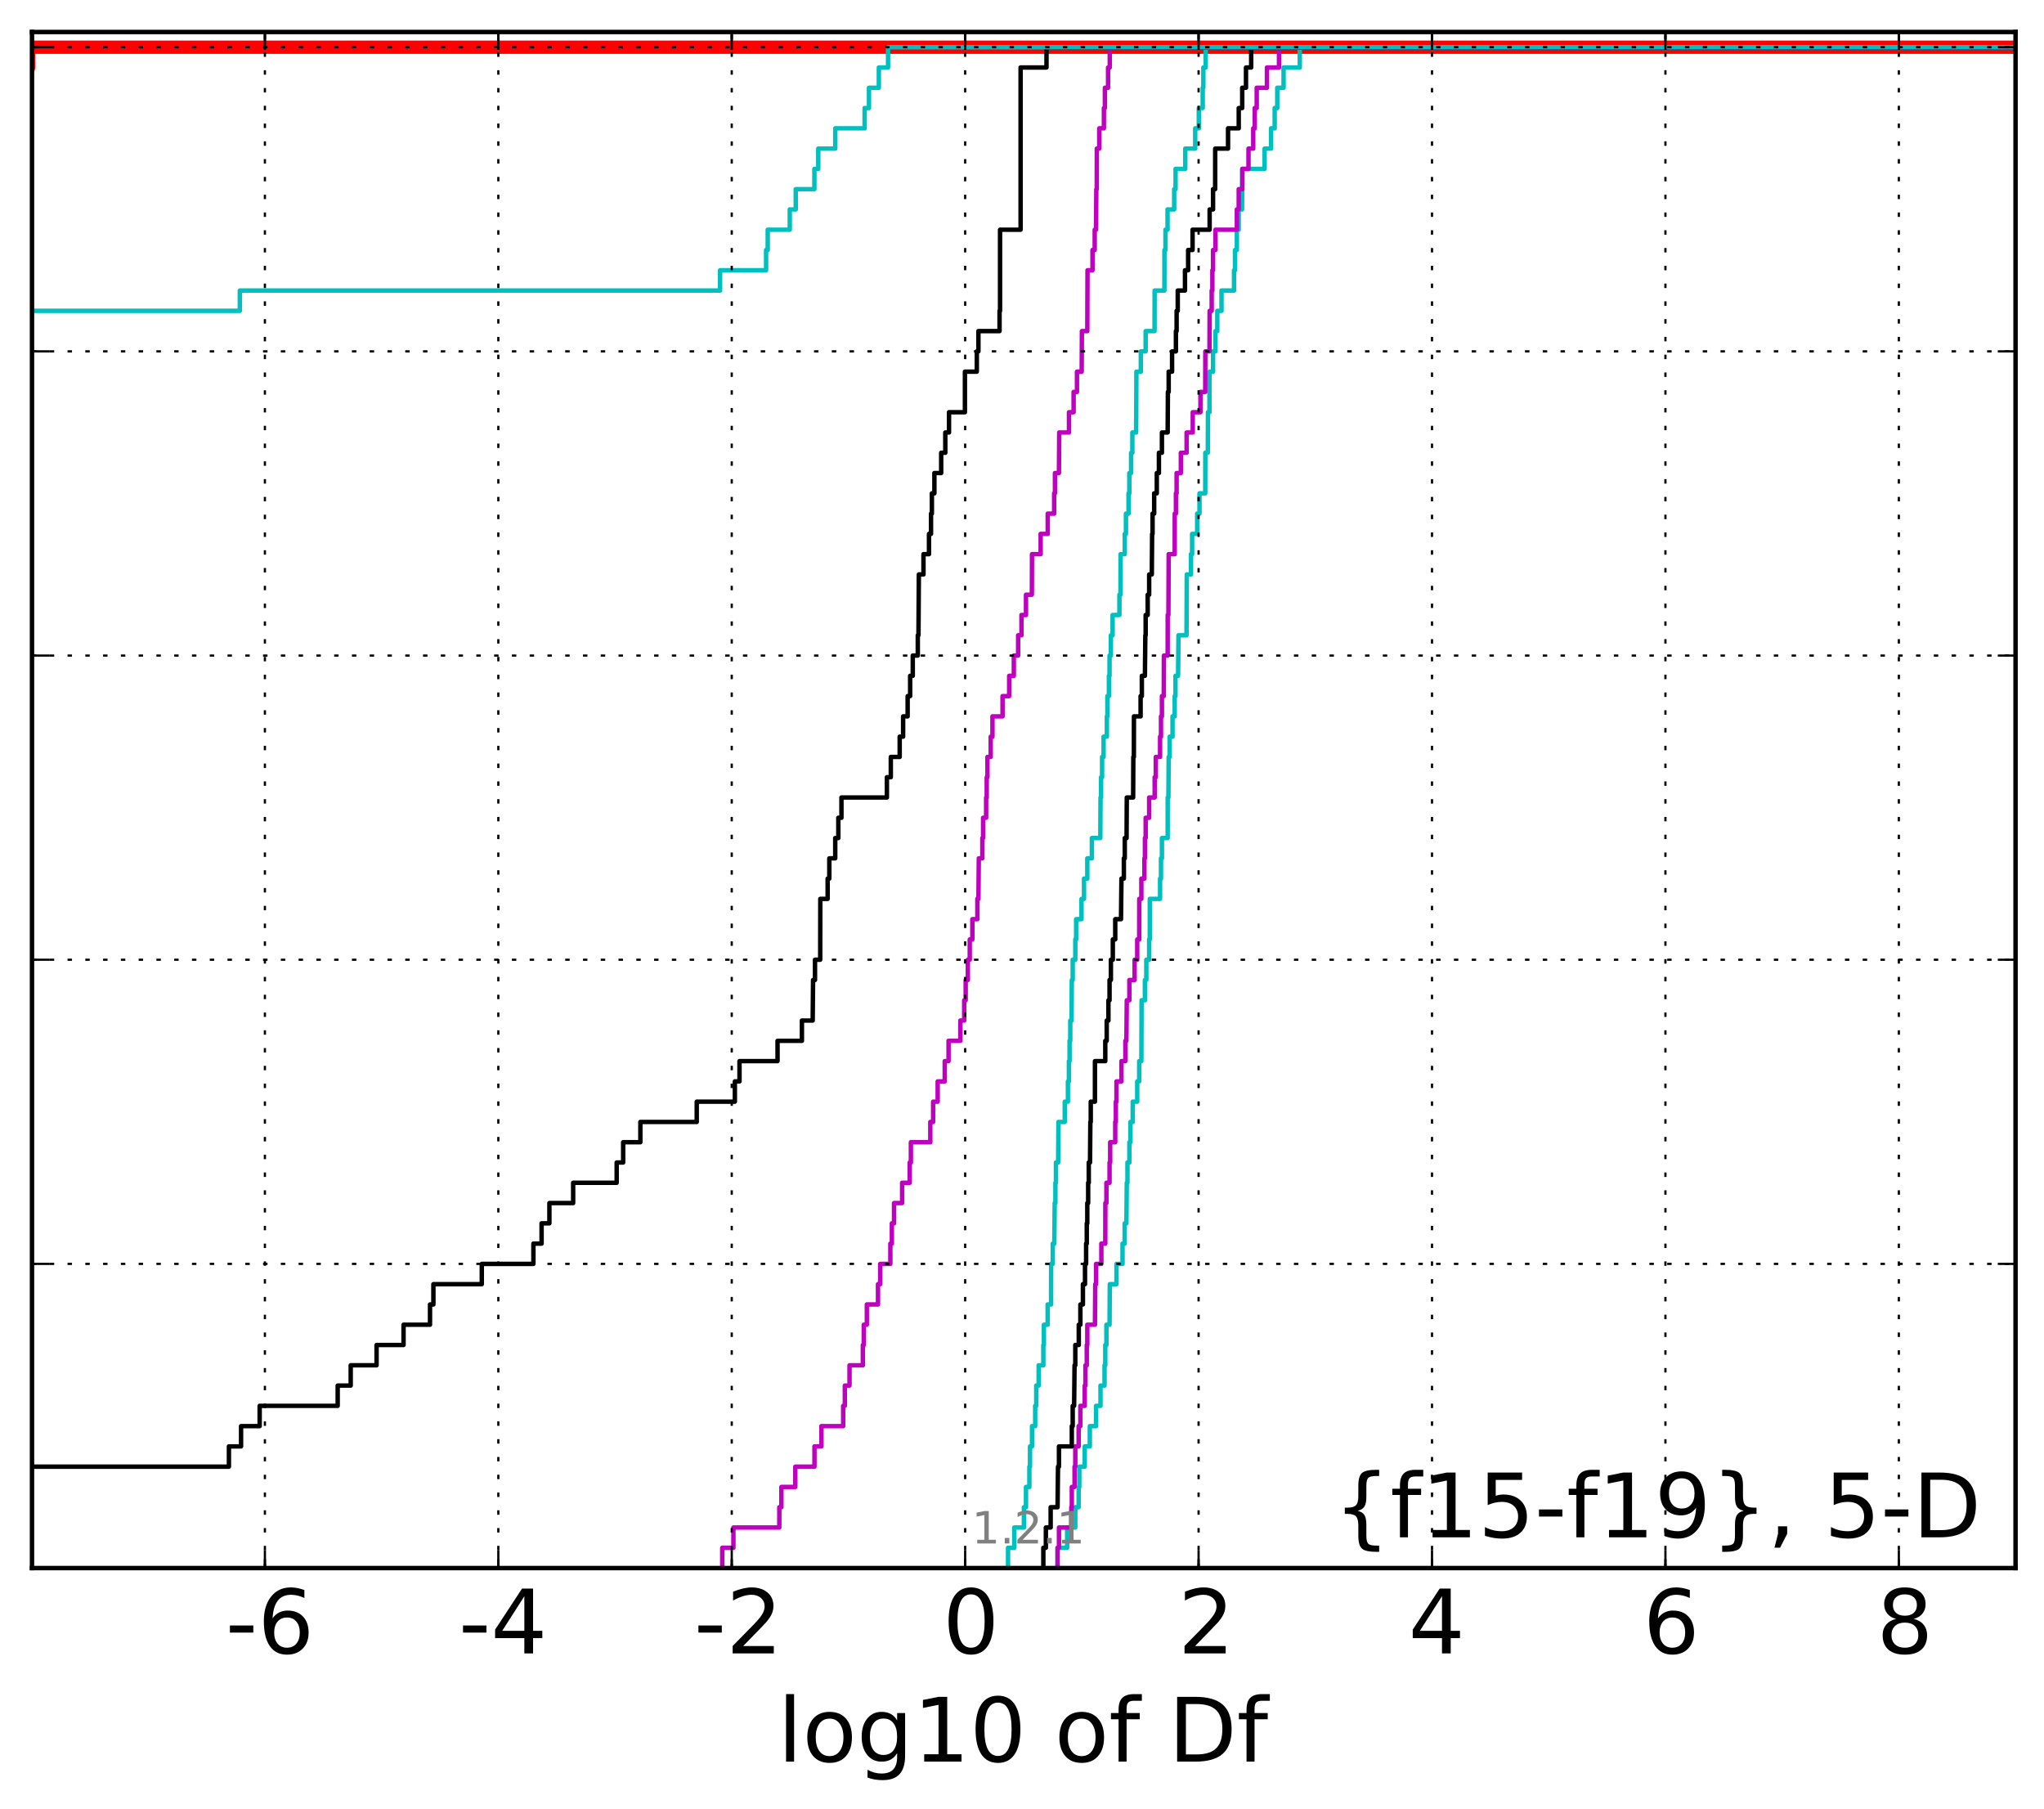 <?xml version="1.0" encoding="utf-8" standalone="no"?>
<!DOCTYPE svg PUBLIC "-//W3C//DTD SVG 1.1//EN"
  "http://www.w3.org/Graphics/SVG/1.1/DTD/svg11.dtd">
<!-- Created with matplotlib (http://matplotlib.org/) -->
<svg height="407pt" version="1.1" viewBox="0 0 460 407" width="460pt" xmlns="http://www.w3.org/2000/svg" xmlns:xlink="http://www.w3.org/1999/xlink">
 <defs>
  <style type="text/css">
*{stroke-linecap:butt;stroke-linejoin:round;}
  </style>
 </defs>
 <g id="figure_1">
  <g id="patch_1">
   <path d="
M0 407.712
L460.8 407.712
L460.8 0
L0 0
z
" style="fill:#ffffff;"/>
  </g>
  <g id="axes_1">
   <g id="patch_2">
    <path d="
M7.2 352.8
L453.6 352.8
L453.6 7.2
L7.2 7.2
z
" style="fill:#ffffff;"/>
   </g>
   <g id="line2d_1">
    <path clip-path="url(#p99b4b0da67)" d="
M-1 83.62
L-0.819 83.62
L-0.819 79.057
L-0.656 79.057
L-0.656 74.495
L0.615 74.495
L0.615 69.933
L1.587 69.933
L1.587 65.37
L2.361 65.37
L2.427 56.245
L2.741 56.245
L2.741 51.683
L3.153 51.683
L3.153 47.121
L3.381 47.121
L3.484 37.996
L3.79 37.996
L3.851 28.871
L4.421 28.871
L4.421 24.309
L5.204 24.309
L5.291 15.184
L6.443 15.184
L6.443 10.622
L6.443 10.622
L453.6 10.622
L453.6 10.622" style="fill:none;stroke:#ff0000;stroke-linecap:square;stroke-width:3.0;"/>
   </g>
   <g id="line2d_2">
    <path clip-path="url(#p99b4b0da67)" d="
M238.003 352.8
L238.003 348.238
L240.163 348.238
L240.163 343.675
L241.995 343.675
L241.995 339.113
L242.747 339.113
L242.747 334.55
L242.899 334.55
L242.899 329.988
L244.119 329.988
L244.119 325.426
L245.263 325.426
L245.263 320.863
L246.666 320.863
L246.666 316.301
L247.667 316.301
L247.667 311.739
L248.577 311.739
L248.577 307.176
L248.743 307.176
L248.743 302.614
L248.996 302.614
L248.996 298.051
L249.704 298.051
L249.761 288.927
L251.264 288.927
L251.264 284.364
L252.626 284.364
L252.626 279.802
L253.107 279.802
L253.107 275.24
L253.492 275.24
L253.581 266.115
L253.734 266.115
L253.734 261.552
L254.164 261.552
L254.164 256.99
L254.409 256.99
L254.409 252.428
L254.921 252.428
L254.921 247.865
L255.93 247.865
L255.93 243.303
L256.375 243.303
L256.375 238.741
L256.861 238.741
L256.915 225.053
L257.661 225.053
L257.661 220.491
L257.979 220.491
L257.979 215.929
L258.616 215.929
L258.616 211.366
L258.754 211.366
L258.765 202.242
L261.07 202.242
L261.07 197.679
L261.277 197.679
L261.277 193.117
L261.489 193.117
L261.489 188.554
L262.781 188.554
L262.789 179.43
L262.949 179.43
L263.009 170.305
L263.227 170.305
L263.227 165.743
L263.875 165.743
L263.875 161.18
L264.365 161.18
L264.365 156.618
L264.538 156.618
L264.538 152.055
L265.123 152.055
L265.217 142.931
L267.021 142.931
L267.08 129.244
L268.032 129.244
L268.032 124.681
L268.281 124.681
L268.281 120.119
L269.422 120.119
L269.422 115.556
L269.945 115.556
L269.945 110.994
L271.237 110.994
L271.257 101.869
L271.816 101.869
L271.853 92.745
L272.186 92.745
L272.19 83.62
L272.995 83.62
L272.995 79.057
L273.535 79.057
L273.535 74.495
L273.95 74.495
L273.95 69.933
L274.898 69.933
L274.898 65.37
L277.718 65.37
L277.718 60.808
L277.938 60.808
L277.938 56.245
L278.353 56.245
L278.353 51.683
L278.77 51.683
L278.77 47.121
L279.523 47.121
L279.584 37.996
L284.599 37.996
L284.599 33.434
L286.052 33.434
L286.052 28.871
L286.866 28.871
L286.866 24.309
L287.445 24.309
L287.445 19.747
L288.867 19.747
L288.867 15.184
L292.514 15.184
L292.514 10.622
L292.514 10.622
L453.6 10.622
L453.6 10.622" style="fill:none;stroke:#00bfbf;stroke-linecap:square;"/>
   </g>
   <g id="line2d_3">
    <path clip-path="url(#p99b4b0da67)" d="
M238.003 352.8
L238.003 348.238
L238.317 348.238
L238.317 343.675
L241.091 343.675
L241.091 339.113
L241.208 339.113
L241.208 334.55
L241.827 334.55
L241.827 329.988
L241.995 329.988
L241.995 325.426
L242.747 325.426
L242.747 320.863
L243.138 320.863
L243.138 316.301
L244.119 316.301
L244.119 311.739
L244.279 311.739
L244.279 307.176
L244.577 307.176
L244.577 302.614
L244.694 302.614
L244.694 298.051
L246.417 298.051
L246.483 288.927
L246.666 288.927
L246.666 284.364
L247.859 284.364
L247.859 279.802
L248.743 279.802
L248.76 270.677
L248.996 270.677
L248.996 266.115
L249.704 266.115
L249.704 261.552
L249.841 261.552
L249.841 256.99
L250.982 256.99
L250.982 252.428
L251.122 252.428
L251.122 247.865
L251.264 247.865
L251.264 243.303
L252.381 243.303
L252.381 238.741
L253.265 238.741
L253.265 234.178
L253.492 234.178
L253.581 225.053
L254.164 225.053
L254.164 220.491
L255.344 220.491
L255.344 215.929
L255.93 215.929
L255.93 211.366
L256.375 211.366
L256.391 202.242
L256.861 202.242
L256.861 197.679
L257.549 197.679
L257.549 193.117
L257.661 193.117
L257.661 188.554
L257.831 188.554
L257.831 183.992
L258.616 183.992
L258.616 179.43
L259.856 179.43
L259.856 174.867
L260.113 174.867
L260.113 170.305
L261.07 170.305
L261.07 165.743
L261.277 165.743
L261.277 161.18
L261.489 161.18
L261.489 156.618
L261.903 156.618
L261.929 147.493
L262.781 147.493
L262.789 138.368
L262.949 138.368
L263.009 124.681
L264.365 124.681
L264.377 115.556
L264.637 115.556
L264.637 110.994
L264.797 110.994
L264.797 106.432
L265.747 106.432
L265.747 101.869
L267.045 101.869
L267.045 97.307
L268.426 97.307
L268.426 92.745
L270.158 92.745
L270.158 88.182
L271.237 88.182
L271.257 79.057
L272.19 79.057
L272.225 69.933
L272.687 69.933
L272.687 65.37
L272.843 65.37
L272.843 60.808
L272.995 60.808
L272.995 56.245
L273.535 56.245
L273.535 51.683
L278.353 51.683
L278.353 47.121
L278.77 47.121
L278.77 42.558
L279.584 42.558
L279.584 37.996
L280.97 37.996
L280.97 33.434
L282.039 33.434
L282.039 28.871
L282.378 28.871
L282.378 24.309
L282.821 24.309
L282.821 19.747
L285.126 19.747
L285.126 15.184
L287.835 15.184
L287.835 10.622
L287.835 10.622
L453.6 10.622
L453.6 10.622" style="fill:none;stroke:#bf00bf;stroke-linecap:square;"/>
   </g>
   <g id="line2d_4">
    <path clip-path="url(#p99b4b0da67)" d="
M234.801 352.8
L234.801 348.238
L235.372 348.238
L235.372 343.675
L236.449 343.675
L236.449 339.113
L238.003 339.113
L238.102 329.988
L238.317 329.988
L238.317 325.426
L241.208 325.426
L241.208 320.863
L241.41 320.863
L241.41 316.301
L241.732 316.301
L241.827 307.176
L241.995 307.176
L241.995 302.614
L242.774 302.614
L242.774 298.051
L243.138 298.051
L243.138 293.489
L243.71 293.489
L243.71 288.927
L244.179 288.927
L244.179 284.364
L244.428 284.364
L244.428 279.802
L244.577 279.802
L244.577 275.24
L244.694 275.24
L244.694 270.677
L244.889 270.677
L244.889 266.115
L245.025 266.115
L245.025 261.552
L245.307 261.552
L245.384 252.428
L245.475 252.428
L245.475 247.865
L246.411 247.865
L246.417 238.741
L248.743 238.741
L248.743 234.178
L249.064 234.178
L249.064 229.616
L249.449 229.616
L249.449 225.053
L249.704 225.053
L249.704 220.491
L250.006 220.491
L250.006 215.929
L250.439 215.929
L250.439 211.366
L250.982 211.366
L250.982 206.804
L252.279 206.804
L252.381 197.679
L252.924 197.679
L252.924 193.117
L253.129 193.117
L253.129 188.554
L253.535 188.554
L253.581 179.43
L255.014 179.43
L255.056 170.305
L255.176 170.305
L255.191 161.18
L256.689 161.18
L256.689 156.618
L256.972 156.618
L256.972 152.055
L257.661 152.055
L257.757 142.931
L257.831 142.931
L257.831 138.368
L258.288 138.368
L258.288 133.806
L258.616 133.806
L258.616 129.244
L259.213 129.244
L259.285 120.119
L259.383 120.119
L259.383 115.556
L259.746 115.556
L259.746 110.994
L260.334 110.994
L260.334 106.432
L260.813 106.432
L260.813 101.869
L261.489 101.869
L261.489 97.307
L262.781 97.307
L262.836 88.182
L263.009 88.182
L263.009 83.62
L263.774 83.62
L263.774 79.057
L264.637 79.057
L264.637 74.495
L264.797 74.495
L264.797 69.933
L265.05 69.933
L265.05 65.37
L266.679 65.37
L266.679 60.808
L267.389 60.808
L267.389 56.245
L268.387 56.245
L268.387 51.683
L272.225 51.683
L272.225 47.121
L272.995 47.121
L272.995 42.558
L273.469 42.558
L273.479 33.434
L276.37 33.434
L276.37 28.871
L278.776 28.871
L278.776 24.309
L279.561 24.309
L279.561 19.747
L280.408 19.747
L280.408 15.184
L281.578 15.184
L281.578 10.622
L281.578 10.622
L453.6 10.622
L453.6 10.622" style="fill:none;stroke:#000000;stroke-linecap:square;"/>
   </g>
   <g id="line2d_5">
    <path clip-path="url(#p99b4b0da67)" d="
M226.857 352.8
L226.857 348.238
L228.26 348.238
L228.26 343.675
L230.431 343.675
L230.431 339.113
L230.897 339.113
L230.897 334.55
L231.66 334.55
L231.66 329.988
L231.801 329.988
L231.801 325.426
L232.253 325.426
L232.253 320.863
L232.967 320.863
L232.967 316.301
L233.21 316.301
L233.21 311.739
L233.748 311.739
L233.748 307.176
L234.801 307.176
L234.801 302.614
L234.927 302.614
L234.927 298.051
L235.772 298.051
L235.772 293.489
L236.544 293.489
L236.554 284.364
L236.922 284.364
L236.922 279.802
L237.274 279.802
L237.358 270.677
L237.515 270.677
L237.515 266.115
L237.642 266.115
L237.642 261.552
L238.135 261.552
L238.202 252.428
L239.621 252.428
L239.621 247.865
L240.332 247.865
L240.332 243.303
L240.555 243.303
L240.555 238.741
L240.708 238.741
L240.708 234.178
L240.864 234.178
L240.864 229.616
L241.156 229.616
L241.208 220.491
L241.41 220.491
L241.41 215.929
L241.995 215.929
L241.995 211.366
L242.186 211.366
L242.186 206.804
L243.388 206.804
L243.388 202.242
L243.953 202.242
L243.953 197.679
L244.694 197.679
L244.694 193.117
L245.725 193.117
L245.725 188.554
L247.624 188.554
L247.673 179.43
L247.798 179.43
L247.798 174.867
L248.024 174.867
L248.024 170.305
L248.357 170.305
L248.357 165.743
L249.095 165.743
L249.095 161.18
L249.214 161.18
L249.214 156.618
L249.557 156.618
L249.557 152.055
L249.704 152.055
L249.704 147.493
L250.006 147.493
L250.006 142.931
L250.387 142.931
L250.387 138.368
L251.924 138.368
L251.924 133.806
L252.156 133.806
L252.189 124.681
L253.129 124.681
L253.129 120.119
L253.392 120.119
L253.392 115.556
L253.977 115.556
L253.977 110.994
L254.155 110.994
L254.155 106.432
L254.554 106.432
L254.554 101.869
L254.837 101.869
L254.837 97.307
L255.678 97.307
L255.749 83.62
L256.743 83.62
L256.743 79.057
L257.831 79.057
L257.831 74.495
L259.829 74.495
L259.846 65.37
L262.047 65.37
L262.055 56.245
L262.289 56.245
L262.289 51.683
L262.756 51.683
L262.756 47.121
L264.246 47.121
L264.246 42.558
L264.56 42.558
L264.56 37.996
L266.743 37.996
L266.743 33.434
L268.979 33.434
L268.979 28.871
L269.793 28.871
L269.793 24.309
L270.669 24.309
L270.669 19.747
L270.812 19.747
L270.812 15.184
L271.333 15.184
L271.333 10.622
L271.333 10.622
L453.6 10.622
L453.6 10.622" style="fill:none;stroke:#00bfbf;stroke-linecap:square;"/>
   </g>
   <g id="line2d_6">
    <path clip-path="url(#p99b4b0da67)" d="
M162.539 352.8
L162.539 348.238
L165.053 348.238
L165.053 343.675
L175.383 343.675
L175.383 339.113
L175.851 339.113
L175.851 334.55
L178.982 334.55
L178.982 329.988
L183.294 329.988
L183.294 325.426
L184.858 325.426
L184.858 320.863
L189.758 320.863
L189.758 316.301
L190.129 316.301
L190.129 311.739
L191.185 311.739
L191.185 307.176
L194.183 307.176
L194.183 302.614
L194.389 302.614
L194.389 298.051
L195.081 298.051
L195.081 293.489
L197.591 293.489
L197.591 288.927
L198.085 288.927
L198.085 284.364
L200.373 284.364
L200.373 279.802
L200.712 279.802
L200.712 275.24
L201.202 275.24
L201.202 270.677
L203.023 270.677
L203.023 266.115
L204.725 266.115
L204.725 261.552
L204.991 261.552
L204.991 256.99
L209.362 256.99
L209.362 252.428
L210 252.428
L210 247.865
L211.024 247.865
L211.024 243.303
L212.612 243.303
L212.612 238.741
L213.47 238.741
L213.47 234.178
L216.131 234.178
L216.131 229.616
L216.989 229.616
L216.989 225.053
L217.324 225.053
L217.324 220.491
L217.811 220.491
L217.811 215.929
L218.239 215.929
L218.239 211.366
L218.829 211.366
L218.829 206.804
L219.954 206.804
L219.954 202.242
L220.191 202.242
L220.278 193.117
L221.075 193.117
L221.075 188.554
L221.245 188.554
L221.245 183.992
L221.927 183.992
L221.927 179.43
L222.06 179.43
L222.06 174.867
L222.223 174.867
L222.223 170.305
L222.959 170.305
L222.959 165.743
L223.349 165.743
L223.349 161.18
L225.622 161.18
L225.622 156.618
L227.113 156.618
L227.113 152.055
L228.158 152.055
L228.158 147.493
L229.132 147.493
L229.132 142.931
L229.881 142.931
L229.881 138.368
L230.897 138.368
L230.897 133.806
L232.217 133.806
L232.251 124.681
L234.196 124.681
L234.196 120.119
L235.79 120.119
L235.79 115.556
L237.235 115.556
L237.235 110.994
L237.414 110.994
L237.414 106.432
L238.313 106.432
L238.378 97.307
L240.573 97.307
L240.573 92.745
L241.616 92.745
L241.616 88.182
L242.37 88.182
L242.37 83.62
L243.433 83.62
L243.478 74.495
L244.694 74.495
L244.743 60.808
L245.867 60.808
L245.867 56.245
L246.362 56.245
L246.362 51.683
L246.659 51.683
L246.728 42.558
L246.823 42.558
L246.838 33.434
L247.386 33.434
L247.386 28.871
L248.43 28.871
L248.43 24.309
L248.653 24.309
L248.653 19.747
L249.369 19.747
L249.369 15.184
L249.751 15.184
L249.751 10.622
L249.751 10.622
L453.6 10.622
L453.6 10.622" style="fill:none;stroke:#bf00bf;stroke-linecap:square;"/>
   </g>
   <g id="line2d_7">
    <path clip-path="url(#p99b4b0da67)" d="
M-1 339.113
L-0.656 339.113
L-0.656 334.55
L2.361 334.55
L2.361 329.988
L51.517 329.988
L51.517 325.426
L54.251 325.426
L54.251 320.863
L58.435 320.863
L58.435 316.301
L75.995 316.301
L75.995 311.739
L78.926 311.739
L78.926 307.176
L84.747 307.176
L84.747 302.614
L90.817 302.614
L90.817 298.051
L96.772 298.051
L96.772 293.489
L97.535 293.489
L97.535 288.927
L108.426 288.927
L108.426 284.364
L120.044 284.364
L120.044 279.802
L121.884 279.802
L121.884 275.24
L123.642 275.24
L123.642 270.677
L128.988 270.677
L128.988 266.115
L138.783 266.115
L138.783 261.552
L140.243 261.552
L140.243 256.99
L144.113 256.99
L144.113 252.428
L156.8 252.428
L156.8 247.865
L165.38 247.865
L165.38 243.303
L166.426 243.303
L166.426 238.741
L174.985 238.741
L174.985 234.178
L180.471 234.178
L180.471 229.616
L182.896 229.616
L182.98 220.491
L183.415 220.491
L183.415 215.929
L184.586 215.929
L184.61 202.242
L186.261 202.242
L186.261 197.679
L186.637 197.679
L186.637 193.117
L187.969 193.117
L187.969 188.554
L188.664 188.554
L188.664 183.992
L189.367 183.992
L189.367 179.43
L199.595 179.43
L199.595 174.867
L200.476 174.867
L200.476 170.305
L202.474 170.305
L202.474 165.743
L203.244 165.743
L203.244 161.18
L204.263 161.18
L204.263 156.618
L204.828 156.618
L204.828 152.055
L205.418 152.055
L205.418 147.493
L206.548 147.493
L206.548 142.931
L206.7 142.931
L206.787 129.244
L207.829 129.244
L207.829 124.681
L209.065 124.681
L209.065 120.119
L209.525 120.119
L209.525 115.556
L209.719 115.556
L209.719 110.994
L210.284 110.994
L210.284 106.432
L211.812 106.432
L211.812 101.869
L212.739 101.869
L212.739 97.307
L213.574 97.307
L213.574 92.745
L217.153 92.745
L217.153 83.62
L219.83 83.62
L219.83 79.057
L220.191 79.057
L220.191 74.495
L224.948 74.495
L224.948 69.933
L225.06 69.933
L225.06 51.683
L229.685 51.683
L229.685 15.184
L235.512 15.184
L235.512 10.622
L235.512 10.622
L453.6 10.622
L453.6 10.622" style="fill:none;stroke:#000000;stroke-linecap:square;"/>
   </g>
   <g id="line2d_8">
    <path clip-path="url(#p99b4b0da67)" d="
M-1 142.931
L-0.819 142.931
L-0.819 138.368
L-0.656 138.368
L-0.656 133.806
L0.615 133.806
L0.615 129.244
L1.587 129.244
L1.587 124.681
L2.361 124.681
L2.427 115.556
L2.741 115.556
L2.741 110.994
L3.153 110.994
L3.153 106.432
L3.381 106.432
L3.484 97.307
L3.79 97.307
L3.851 88.182
L4.421 88.182
L4.421 83.62
L5.204 83.62
L5.291 74.495
L6.443 74.495
L6.443 69.933
L53.972 69.933
L53.972 65.37
L162.051 65.37
L162.051 60.808
L172.407 60.808
L172.407 56.245
L172.774 56.245
L172.774 51.683
L177.737 51.683
L177.737 47.121
L179.081 47.121
L179.081 42.558
L183.276 42.558
L183.276 37.996
L184.149 37.996
L184.149 33.434
L187.98 33.434
L187.98 28.871
L194.586 28.871
L194.586 24.309
L195.561 24.309
L195.561 19.747
L197.78 19.747
L197.78 15.184
L199.853 15.184
L199.853 10.622
L199.853 10.622
L453.6 10.622
L453.6 10.622" style="fill:none;stroke:#00bfbf;stroke-linecap:square;"/>
   </g>
   <g id="patch_3">
    <path d="
M7.2 7.2
L453.6 7.2" style="fill:none;stroke:#000000;stroke-linecap:square;stroke-linejoin:miter;"/>
   </g>
   <g id="patch_4">
    <path d="
M453.6 352.8
L453.6 7.2" style="fill:none;stroke:#000000;stroke-linecap:square;stroke-linejoin:miter;"/>
   </g>
   <g id="patch_5">
    <path d="
M7.2 352.8
L453.6 352.8" style="fill:none;stroke:#000000;stroke-linecap:square;stroke-linejoin:miter;"/>
   </g>
   <g id="patch_6">
    <path d="
M7.2 352.8
L7.2 7.2" style="fill:none;stroke:#000000;stroke-linecap:square;stroke-linejoin:miter;"/>
   </g>
   <g id="matplotlib.axis_1">
    <g id="xtick_1"/>
    <g id="xtick_2">
     <g id="line2d_9">
      <path clip-path="url(#p99b4b0da67)" d="
M59.617 352.8
L59.617 7.2" style="fill:none;stroke:#000000;stroke-dasharray:1,3;stroke-dashoffset:0.0;stroke-width:0.5;"/>
     </g>
     <g id="line2d_10">
      <defs>
       <path d="
M0 0
L0 -4" id="m93b0483c22" style="stroke:#000000;stroke-width:0.5;"/>
      </defs>
      <g>
       <use style="stroke:#000000;stroke-width:0.5;" x="59.617" xlink:href="#m93b0483c22" y="352.8"/>
      </g>
     </g>
     <g id="line2d_11">
      <defs>
       <path d="
M0 0
L0 4" id="m741efc42ff" style="stroke:#000000;stroke-width:0.5;"/>
      </defs>
      <g>
       <use style="stroke:#000000;stroke-width:0.5;" x="59.617" xlink:href="#m741efc42ff" y="7.2"/>
      </g>
     </g>
     <g id="text_1">
      <!-- -6 -->
      <defs>
       <path d="
M33.016 40.375
Q26.375 40.375 22.484 35.828
Q18.609 31.297 18.609 23.391
Q18.609 15.531 22.484 10.953
Q26.375 6.391 33.016 6.391
Q39.656 6.391 43.531 10.953
Q47.406 15.531 47.406 23.391
Q47.406 31.297 43.531 35.828
Q39.656 40.375 33.016 40.375
M52.594 71.297
L52.594 62.312
Q48.875 64.062 45.094 64.984
Q41.312 65.922 37.594 65.922
Q27.828 65.922 22.672 59.328
Q17.531 52.734 16.797 39.406
Q19.672 43.656 24.016 45.922
Q28.375 48.188 33.594 48.188
Q44.578 48.188 50.953 41.516
Q57.328 34.859 57.328 23.391
Q57.328 12.156 50.688 5.359
Q44.047 -1.422 33.016 -1.422
Q20.359 -1.422 13.672 8.266
Q6.984 17.969 6.984 36.375
Q6.984 53.656 15.188 63.938
Q23.391 74.219 37.203 74.219
Q40.922 74.219 44.703 73.484
Q48.484 72.75 52.594 71.297" id="BitstreamVeraSans-Roman-36"/>
       <path d="
M4.891 31.391
L31.203 31.391
L31.203 23.391
L4.891 23.391
z
" id="BitstreamVeraSans-Roman-2d"/>
      </defs>
      <g transform="translate(50.766 371.997)scale(0.2 -0.2)">
       <use xlink:href="#BitstreamVeraSans-Roman-2d"/>
       <use x="36.084" xlink:href="#BitstreamVeraSans-Roman-36"/>
      </g>
     </g>
    </g>
    <g id="xtick_3">
     <g id="line2d_12">
      <path clip-path="url(#p99b4b0da67)" d="
M112.148 352.8
L112.148 7.2" style="fill:none;stroke:#000000;stroke-dasharray:1,3;stroke-dashoffset:0.0;stroke-width:0.5;"/>
     </g>
     <g id="line2d_13">
      <g>
       <use style="stroke:#000000;stroke-width:0.5;" x="112.148" xlink:href="#m93b0483c22" y="352.8"/>
      </g>
     </g>
     <g id="line2d_14">
      <g>
       <use style="stroke:#000000;stroke-width:0.5;" x="112.148" xlink:href="#m741efc42ff" y="7.2"/>
      </g>
     </g>
     <g id="text_2">
      <!-- -4 -->
      <defs>
       <path d="
M37.797 64.312
L12.891 25.391
L37.797 25.391
z

M35.203 72.906
L47.609 72.906
L47.609 25.391
L58.016 25.391
L58.016 17.188
L47.609 17.188
L47.609 0
L37.797 0
L37.797 17.188
L4.891 17.188
L4.891 26.703
z
" id="BitstreamVeraSans-Roman-34"/>
      </defs>
      <g transform="translate(103.228 371.997)scale(0.2 -0.2)">
       <use xlink:href="#BitstreamVeraSans-Roman-2d"/>
       <use x="36.084" xlink:href="#BitstreamVeraSans-Roman-34"/>
      </g>
     </g>
    </g>
    <g id="xtick_4">
     <g id="line2d_15">
      <path clip-path="url(#p99b4b0da67)" d="
M164.679 352.8
L164.679 7.2" style="fill:none;stroke:#000000;stroke-dasharray:1,3;stroke-dashoffset:0.0;stroke-width:0.5;"/>
     </g>
     <g id="line2d_16">
      <g>
       <use style="stroke:#000000;stroke-width:0.5;" x="164.679" xlink:href="#m93b0483c22" y="352.8"/>
      </g>
     </g>
     <g id="line2d_17">
      <g>
       <use style="stroke:#000000;stroke-width:0.5;" x="164.679" xlink:href="#m741efc42ff" y="7.2"/>
      </g>
     </g>
     <g id="text_3">
      <!-- -2 -->
      <defs>
       <path d="
M19.188 8.297
L53.609 8.297
L53.609 0
L7.328 0
L7.328 8.297
Q12.938 14.109 22.625 23.891
Q32.328 33.688 34.812 36.531
Q39.547 41.844 41.422 45.531
Q43.312 49.219 43.312 52.781
Q43.312 58.594 39.234 62.25
Q35.156 65.922 28.609 65.922
Q23.969 65.922 18.812 64.312
Q13.672 62.703 7.812 59.422
L7.812 69.391
Q13.766 71.781 18.938 73
Q24.125 74.219 28.422 74.219
Q39.75 74.219 46.484 68.547
Q53.219 62.891 53.219 53.422
Q53.219 48.922 51.531 44.891
Q49.859 40.875 45.406 35.406
Q44.188 33.984 37.641 27.219
Q31.109 20.453 19.188 8.297" id="BitstreamVeraSans-Roman-32"/>
      </defs>
      <g transform="translate(156.2 371.997)scale(0.2 -0.2)">
       <use xlink:href="#BitstreamVeraSans-Roman-2d"/>
       <use x="36.084" xlink:href="#BitstreamVeraSans-Roman-32"/>
      </g>
     </g>
    </g>
    <g id="xtick_5">
     <g id="line2d_18">
      <path clip-path="url(#p99b4b0da67)" d="
M217.21 352.8
L217.21 7.2" style="fill:none;stroke:#000000;stroke-dasharray:1,3;stroke-dashoffset:0.0;stroke-width:0.5;"/>
     </g>
     <g id="line2d_19">
      <g>
       <use style="stroke:#000000;stroke-width:0.5;" x="217.21" xlink:href="#m93b0483c22" y="352.8"/>
      </g>
     </g>
     <g id="line2d_20">
      <g>
       <use style="stroke:#000000;stroke-width:0.5;" x="217.21" xlink:href="#m741efc42ff" y="7.2"/>
      </g>
     </g>
     <g id="text_4">
      <!-- 0 -->
      <defs>
       <path d="
M31.781 66.406
Q24.172 66.406 20.328 58.906
Q16.5 51.422 16.5 36.375
Q16.5 21.391 20.328 13.891
Q24.172 6.391 31.781 6.391
Q39.453 6.391 43.281 13.891
Q47.125 21.391 47.125 36.375
Q47.125 51.422 43.281 58.906
Q39.453 66.406 31.781 66.406
M31.781 74.219
Q44.047 74.219 50.516 64.516
Q56.984 54.828 56.984 36.375
Q56.984 17.969 50.516 8.266
Q44.047 -1.422 31.781 -1.422
Q19.531 -1.422 13.062 8.266
Q6.594 17.969 6.594 36.375
Q6.594 54.828 13.062 64.516
Q19.531 74.219 31.781 74.219" id="BitstreamVeraSans-Roman-30"/>
      </defs>
      <g transform="translate(212.171 371.997)scale(0.2 -0.2)">
       <use xlink:href="#BitstreamVeraSans-Roman-30"/>
      </g>
     </g>
    </g>
    <g id="xtick_6">
     <g id="line2d_21">
      <path clip-path="url(#p99b4b0da67)" d="
M269.741 352.8
L269.741 7.2" style="fill:none;stroke:#000000;stroke-dasharray:1,3;stroke-dashoffset:0.0;stroke-width:0.5;"/>
     </g>
     <g id="line2d_22">
      <g>
       <use style="stroke:#000000;stroke-width:0.5;" x="269.741" xlink:href="#m93b0483c22" y="352.8"/>
      </g>
     </g>
     <g id="line2d_23">
      <g>
       <use style="stroke:#000000;stroke-width:0.5;" x="269.741" xlink:href="#m741efc42ff" y="7.2"/>
      </g>
     </g>
     <g id="text_5">
      <!-- 2 -->
      <g transform="translate(265.113 371.997)scale(0.2 -0.2)">
       <use xlink:href="#BitstreamVeraSans-Roman-32"/>
      </g>
     </g>
    </g>
    <g id="xtick_7">
     <g id="line2d_24">
      <path clip-path="url(#p99b4b0da67)" d="
M322.272 352.8
L322.272 7.2" style="fill:none;stroke:#000000;stroke-dasharray:1,3;stroke-dashoffset:0.0;stroke-width:0.5;"/>
     </g>
     <g id="line2d_25">
      <g>
       <use style="stroke:#000000;stroke-width:0.5;" x="322.272" xlink:href="#m93b0483c22" y="352.8"/>
      </g>
     </g>
     <g id="line2d_26">
      <g>
       <use style="stroke:#000000;stroke-width:0.5;" x="322.272" xlink:href="#m741efc42ff" y="7.2"/>
      </g>
     </g>
     <g id="text_6">
      <!-- 4 -->
      <g transform="translate(316.96 371.997)scale(0.2 -0.2)">
       <use xlink:href="#BitstreamVeraSans-Roman-34"/>
      </g>
     </g>
    </g>
    <g id="xtick_8">
     <g id="line2d_27">
      <path clip-path="url(#p99b4b0da67)" d="
M374.803 352.8
L374.803 7.2" style="fill:none;stroke:#000000;stroke-dasharray:1,3;stroke-dashoffset:0.0;stroke-width:0.5;"/>
     </g>
     <g id="line2d_28">
      <g>
       <use style="stroke:#000000;stroke-width:0.5;" x="374.803" xlink:href="#m93b0483c22" y="352.8"/>
      </g>
     </g>
     <g id="line2d_29">
      <g>
       <use style="stroke:#000000;stroke-width:0.5;" x="374.803" xlink:href="#m741efc42ff" y="7.2"/>
      </g>
     </g>
     <g id="text_7">
      <!-- 6 -->
      <g transform="translate(369.769 371.997)scale(0.2 -0.2)">
       <use xlink:href="#BitstreamVeraSans-Roman-36"/>
      </g>
     </g>
    </g>
    <g id="xtick_9">
     <g id="line2d_30">
      <path clip-path="url(#p99b4b0da67)" d="
M427.334 352.8
L427.334 7.2" style="fill:none;stroke:#000000;stroke-dasharray:1,3;stroke-dashoffset:0.0;stroke-width:0.5;"/>
     </g>
     <g id="line2d_31">
      <g>
       <use style="stroke:#000000;stroke-width:0.5;" x="427.334" xlink:href="#m93b0483c22" y="352.8"/>
      </g>
     </g>
     <g id="line2d_32">
      <g>
       <use style="stroke:#000000;stroke-width:0.5;" x="427.334" xlink:href="#m741efc42ff" y="7.2"/>
      </g>
     </g>
     <g id="text_8">
      <!-- 8 -->
      <defs>
       <path d="
M31.781 34.625
Q24.75 34.625 20.719 30.859
Q16.703 27.094 16.703 20.516
Q16.703 13.922 20.719 10.156
Q24.75 6.391 31.781 6.391
Q38.812 6.391 42.859 10.172
Q46.922 13.969 46.922 20.516
Q46.922 27.094 42.891 30.859
Q38.875 34.625 31.781 34.625
M21.922 38.812
Q15.578 40.375 12.031 44.719
Q8.5 49.078 8.5 55.328
Q8.5 64.062 14.719 69.141
Q20.953 74.219 31.781 74.219
Q42.672 74.219 48.875 69.141
Q55.078 64.062 55.078 55.328
Q55.078 49.078 51.531 44.719
Q48 40.375 41.703 38.812
Q48.828 37.156 52.797 32.312
Q56.781 27.484 56.781 20.516
Q56.781 9.906 50.312 4.234
Q43.844 -1.422 31.781 -1.422
Q19.734 -1.422 13.25 4.234
Q6.781 9.906 6.781 20.516
Q6.781 27.484 10.781 32.312
Q14.797 37.156 21.922 38.812
M18.312 54.391
Q18.312 48.734 21.844 45.562
Q25.391 42.391 31.781 42.391
Q38.141 42.391 41.719 45.562
Q45.312 48.734 45.312 54.391
Q45.312 60.062 41.719 63.234
Q38.141 66.406 31.781 66.406
Q25.391 66.406 21.844 63.234
Q18.312 60.062 18.312 54.391" id="BitstreamVeraSans-Roman-38"/>
      </defs>
      <g transform="translate(422.334 371.997)scale(0.2 -0.2)">
       <use xlink:href="#BitstreamVeraSans-Roman-38"/>
      </g>
     </g>
    </g>
    <g id="xtick_10"/>
    <g id="xtick_11">
     <g id="line2d_33">
      <defs>
       <path d="
M0 0
L0 -2" id="m177f7580d0" style="stroke:#000000;stroke-width:0.5;"/>
      </defs>
      <g>
       <use style="stroke:#000000;stroke-width:0.5;" x="59.617" xlink:href="#m177f7580d0" y="352.8"/>
      </g>
     </g>
     <g id="line2d_34">
      <defs>
       <path d="
M0 0
L0 2" id="m5284c7e2a0" style="stroke:#000000;stroke-width:0.5;"/>
      </defs>
      <g>
       <use style="stroke:#000000;stroke-width:0.5;" x="59.617" xlink:href="#m5284c7e2a0" y="7.2"/>
      </g>
     </g>
    </g>
    <g id="xtick_12">
     <g id="line2d_35">
      <g>
       <use style="stroke:#000000;stroke-width:0.5;" x="112.148" xlink:href="#m177f7580d0" y="352.8"/>
      </g>
     </g>
     <g id="line2d_36">
      <g>
       <use style="stroke:#000000;stroke-width:0.5;" x="112.148" xlink:href="#m5284c7e2a0" y="7.2"/>
      </g>
     </g>
    </g>
    <g id="xtick_13">
     <g id="line2d_37">
      <g>
       <use style="stroke:#000000;stroke-width:0.5;" x="164.679" xlink:href="#m177f7580d0" y="352.8"/>
      </g>
     </g>
     <g id="line2d_38">
      <g>
       <use style="stroke:#000000;stroke-width:0.5;" x="164.679" xlink:href="#m5284c7e2a0" y="7.2"/>
      </g>
     </g>
    </g>
    <g id="xtick_14">
     <g id="line2d_39">
      <g>
       <use style="stroke:#000000;stroke-width:0.5;" x="217.21" xlink:href="#m177f7580d0" y="352.8"/>
      </g>
     </g>
     <g id="line2d_40">
      <g>
       <use style="stroke:#000000;stroke-width:0.5;" x="217.21" xlink:href="#m5284c7e2a0" y="7.2"/>
      </g>
     </g>
    </g>
    <g id="xtick_15">
     <g id="line2d_41">
      <g>
       <use style="stroke:#000000;stroke-width:0.5;" x="269.741" xlink:href="#m177f7580d0" y="352.8"/>
      </g>
     </g>
     <g id="line2d_42">
      <g>
       <use style="stroke:#000000;stroke-width:0.5;" x="269.741" xlink:href="#m5284c7e2a0" y="7.2"/>
      </g>
     </g>
    </g>
    <g id="xtick_16">
     <g id="line2d_43">
      <g>
       <use style="stroke:#000000;stroke-width:0.5;" x="322.272" xlink:href="#m177f7580d0" y="352.8"/>
      </g>
     </g>
     <g id="line2d_44">
      <g>
       <use style="stroke:#000000;stroke-width:0.5;" x="322.272" xlink:href="#m5284c7e2a0" y="7.2"/>
      </g>
     </g>
    </g>
    <g id="xtick_17">
     <g id="line2d_45">
      <g>
       <use style="stroke:#000000;stroke-width:0.5;" x="374.803" xlink:href="#m177f7580d0" y="352.8"/>
      </g>
     </g>
     <g id="line2d_46">
      <g>
       <use style="stroke:#000000;stroke-width:0.5;" x="374.803" xlink:href="#m5284c7e2a0" y="7.2"/>
      </g>
     </g>
    </g>
    <g id="xtick_18">
     <g id="line2d_47">
      <g>
       <use style="stroke:#000000;stroke-width:0.5;" x="427.334" xlink:href="#m177f7580d0" y="352.8"/>
      </g>
     </g>
     <g id="line2d_48">
      <g>
       <use style="stroke:#000000;stroke-width:0.5;" x="427.334" xlink:href="#m5284c7e2a0" y="7.2"/>
      </g>
     </g>
    </g>
    <g id="text_9">
     <!-- log10 of Df -->
     <defs>
      <path id="BitstreamVeraSans-Roman-20"/>
      <path d="
M12.406 8.297
L28.516 8.297
L28.516 63.922
L10.984 60.406
L10.984 69.391
L28.422 72.906
L38.281 72.906
L38.281 8.297
L54.391 8.297
L54.391 0
L12.406 0
z
" id="BitstreamVeraSans-Roman-31"/>
      <path d="
M30.609 48.391
Q23.391 48.391 19.188 42.75
Q14.984 37.109 14.984 27.297
Q14.984 17.484 19.156 11.844
Q23.344 6.203 30.609 6.203
Q37.797 6.203 41.984 11.859
Q46.188 17.531 46.188 27.297
Q46.188 37.016 41.984 42.703
Q37.797 48.391 30.609 48.391
M30.609 56
Q42.328 56 49.016 48.375
Q55.719 40.766 55.719 27.297
Q55.719 13.875 49.016 6.219
Q42.328 -1.422 30.609 -1.422
Q18.844 -1.422 12.172 6.219
Q5.516 13.875 5.516 27.297
Q5.516 40.766 12.172 48.375
Q18.844 56 30.609 56" id="BitstreamVeraSans-Roman-6f"/>
      <path d="
M9.422 75.984
L18.406 75.984
L18.406 0
L9.422 0
z
" id="BitstreamVeraSans-Roman-6c"/>
      <path d="
M19.672 64.797
L19.672 8.109
L31.594 8.109
Q46.688 8.109 53.688 14.938
Q60.688 21.781 60.688 36.531
Q60.688 51.172 53.688 57.984
Q46.688 64.797 31.594 64.797
z

M9.812 72.906
L30.078 72.906
Q51.266 72.906 61.172 64.094
Q71.094 55.281 71.094 36.531
Q71.094 17.672 61.125 8.828
Q51.172 0 30.078 0
L9.812 0
z
" id="BitstreamVeraSans-Roman-44"/>
      <path d="
M45.406 27.984
Q45.406 37.75 41.375 43.109
Q37.359 48.484 30.078 48.484
Q22.859 48.484 18.828 43.109
Q14.797 37.75 14.797 27.984
Q14.797 18.266 18.828 12.891
Q22.859 7.516 30.078 7.516
Q37.359 7.516 41.375 12.891
Q45.406 18.266 45.406 27.984
M54.391 6.781
Q54.391 -7.172 48.188 -13.984
Q42 -20.797 29.203 -20.797
Q24.469 -20.797 20.266 -20.094
Q16.062 -19.391 12.109 -17.922
L12.109 -9.188
Q16.062 -11.328 19.922 -12.344
Q23.781 -13.375 27.781 -13.375
Q36.625 -13.375 41.016 -8.766
Q45.406 -4.156 45.406 5.172
L45.406 9.625
Q42.625 4.781 38.281 2.391
Q33.938 0 27.875 0
Q17.828 0 11.672 7.656
Q5.516 15.328 5.516 27.984
Q5.516 40.672 11.672 48.328
Q17.828 56 27.875 56
Q33.938 56 38.281 53.609
Q42.625 51.219 45.406 46.391
L45.406 54.688
L54.391 54.688
z
" id="BitstreamVeraSans-Roman-67"/>
      <path d="
M37.109 75.984
L37.109 68.5
L28.516 68.5
Q23.688 68.5 21.797 66.547
Q19.922 64.594 19.922 59.516
L19.922 54.688
L34.719 54.688
L34.719 47.703
L19.922 47.703
L19.922 0
L10.891 0
L10.891 47.703
L2.297 47.703
L2.297 54.688
L10.891 54.688
L10.891 58.5
Q10.891 67.625 15.141 71.797
Q19.391 75.984 28.609 75.984
z
" id="BitstreamVeraSans-Roman-66"/>
     </defs>
     <g transform="translate(175.023 396.353)scale(0.2 -0.2)">
      <use xlink:href="#BitstreamVeraSans-Roman-6c"/>
      <use x="27.783" xlink:href="#BitstreamVeraSans-Roman-6f"/>
      <use x="88.965" xlink:href="#BitstreamVeraSans-Roman-67"/>
      <use x="152.441" xlink:href="#BitstreamVeraSans-Roman-31"/>
      <use x="216.064" xlink:href="#BitstreamVeraSans-Roman-30"/>
      <use x="279.688" xlink:href="#BitstreamVeraSans-Roman-20"/>
      <use x="311.475" xlink:href="#BitstreamVeraSans-Roman-6f"/>
      <use x="372.656" xlink:href="#BitstreamVeraSans-Roman-66"/>
      <use x="407.861" xlink:href="#BitstreamVeraSans-Roman-20"/>
      <use x="439.648" xlink:href="#BitstreamVeraSans-Roman-44"/>
      <use x="516.65" xlink:href="#BitstreamVeraSans-Roman-66"/>
     </g>
    </g>
   </g>
   <g id="matplotlib.axis_2">
    <g id="ytick_1">
     <g id="line2d_49">
      <path clip-path="url(#p99b4b0da67)" d="
M7.2 352.8
L453.6 352.8" style="fill:none;stroke:#000000;stroke-dasharray:1,3;stroke-dashoffset:0.0;stroke-width:0.5;"/>
     </g>
     <g id="line2d_50">
      <defs>
       <path d="
M0 0
L4 0" id="m728421d6d4" style="stroke:#000000;stroke-width:0.5;"/>
      </defs>
      <g>
       <use style="stroke:#000000;stroke-width:0.5;" x="7.2" xlink:href="#m728421d6d4" y="352.8"/>
      </g>
     </g>
     <g id="line2d_51">
      <defs>
       <path d="
M0 0
L-4 0" id="mcb0005524f" style="stroke:#000000;stroke-width:0.5;"/>
      </defs>
      <g>
       <use style="stroke:#000000;stroke-width:0.5;" x="453.6" xlink:href="#mcb0005524f" y="352.8"/>
      </g>
     </g>
    </g>
    <g id="ytick_2">
     <g id="line2d_52">
      <path clip-path="url(#p99b4b0da67)" d="
M7.2 284.364
L453.6 284.364" style="fill:none;stroke:#000000;stroke-dasharray:1,3;stroke-dashoffset:0.0;stroke-width:0.5;"/>
     </g>
     <g id="line2d_53">
      <g>
       <use style="stroke:#000000;stroke-width:0.5;" x="7.2" xlink:href="#m728421d6d4" y="284.364"/>
      </g>
     </g>
     <g id="line2d_54">
      <g>
       <use style="stroke:#000000;stroke-width:0.5;" x="453.6" xlink:href="#mcb0005524f" y="284.364"/>
      </g>
     </g>
    </g>
    <g id="ytick_3">
     <g id="line2d_55">
      <path clip-path="url(#p99b4b0da67)" d="
M7.2 215.929
L453.6 215.929" style="fill:none;stroke:#000000;stroke-dasharray:1,3;stroke-dashoffset:0.0;stroke-width:0.5;"/>
     </g>
     <g id="line2d_56">
      <g>
       <use style="stroke:#000000;stroke-width:0.5;" x="7.2" xlink:href="#m728421d6d4" y="215.929"/>
      </g>
     </g>
     <g id="line2d_57">
      <g>
       <use style="stroke:#000000;stroke-width:0.5;" x="453.6" xlink:href="#mcb0005524f" y="215.929"/>
      </g>
     </g>
    </g>
    <g id="ytick_4">
     <g id="line2d_58">
      <path clip-path="url(#p99b4b0da67)" d="
M7.2 147.493
L453.6 147.493" style="fill:none;stroke:#000000;stroke-dasharray:1,3;stroke-dashoffset:0.0;stroke-width:0.5;"/>
     </g>
     <g id="line2d_59">
      <g>
       <use style="stroke:#000000;stroke-width:0.5;" x="7.2" xlink:href="#m728421d6d4" y="147.493"/>
      </g>
     </g>
     <g id="line2d_60">
      <g>
       <use style="stroke:#000000;stroke-width:0.5;" x="453.6" xlink:href="#mcb0005524f" y="147.493"/>
      </g>
     </g>
    </g>
    <g id="ytick_5">
     <g id="line2d_61">
      <path clip-path="url(#p99b4b0da67)" d="
M7.2 79.057
L453.6 79.057" style="fill:none;stroke:#000000;stroke-dasharray:1,3;stroke-dashoffset:0.0;stroke-width:0.5;"/>
     </g>
     <g id="line2d_62">
      <g>
       <use style="stroke:#000000;stroke-width:0.5;" x="7.2" xlink:href="#m728421d6d4" y="79.057"/>
      </g>
     </g>
     <g id="line2d_63">
      <g>
       <use style="stroke:#000000;stroke-width:0.5;" x="453.6" xlink:href="#mcb0005524f" y="79.057"/>
      </g>
     </g>
    </g>
    <g id="ytick_6">
     <g id="line2d_64">
      <path clip-path="url(#p99b4b0da67)" d="
M7.2 10.622
L453.6 10.622" style="fill:none;stroke:#000000;stroke-dasharray:1,3;stroke-dashoffset:0.0;stroke-width:0.5;"/>
     </g>
     <g id="line2d_65">
      <g>
       <use style="stroke:#000000;stroke-width:0.5;" x="7.2" xlink:href="#m728421d6d4" y="10.622"/>
      </g>
     </g>
     <g id="line2d_66">
      <g>
       <use style="stroke:#000000;stroke-width:0.5;" x="453.6" xlink:href="#mcb0005524f" y="10.622"/>
      </g>
     </g>
    </g>
   </g>
   <g id="text_10">
    <!-- {f15-f19}, 5-D -->
    <defs>
     <path d="
M12.5 -9.281
L15.922 -9.281
Q22.75 -9.281 24.828 -7.172
Q26.906 -5.078 26.906 1.906
L26.906 14.016
Q26.906 21.625 29.094 25.094
Q31.297 28.562 36.719 29.891
Q31.297 31.109 29.094 34.562
Q26.906 38.031 26.906 45.703
L26.906 57.812
Q26.906 64.75 24.828 66.875
Q22.75 69 15.922 69
L12.5 69
L12.5 75.984
L15.578 75.984
Q27.734 75.984 31.812 72.391
Q35.891 68.797 35.891 58.016
L35.891 46.297
Q35.891 39.016 38.516 36.203
Q41.156 33.406 48.094 33.406
L51.125 33.406
L51.125 26.422
L48.094 26.422
Q41.156 26.422 38.516 23.578
Q35.891 20.75 35.891 13.375
L35.891 1.703
Q35.891 -9.078 31.812 -12.688
Q27.734 -16.312 15.578 -16.312
L12.5 -16.312
z
" id="BitstreamVeraSans-Roman-7d"/>
     <path d="
M10.984 1.516
L10.984 10.5
Q14.703 8.734 18.5 7.812
Q22.312 6.891 25.984 6.891
Q35.75 6.891 40.891 13.453
Q46.047 20.016 46.781 33.406
Q43.953 29.203 39.594 26.953
Q35.25 24.703 29.984 24.703
Q19.047 24.703 12.672 31.312
Q6.297 37.938 6.297 49.422
Q6.297 60.641 12.938 67.422
Q19.578 74.219 30.609 74.219
Q43.266 74.219 49.922 64.516
Q56.594 54.828 56.594 36.375
Q56.594 19.141 48.406 8.859
Q40.234 -1.422 26.422 -1.422
Q22.703 -1.422 18.891 -0.688
Q15.094 0.047 10.984 1.516
M30.609 32.422
Q37.25 32.422 41.125 36.953
Q45.016 41.5 45.016 49.422
Q45.016 57.281 41.125 61.844
Q37.25 66.406 30.609 66.406
Q23.969 66.406 20.094 61.844
Q16.219 57.281 16.219 49.422
Q16.219 41.5 20.094 36.953
Q23.969 32.422 30.609 32.422" id="BitstreamVeraSans-Roman-39"/>
     <path d="
M51.125 -9.281
L51.125 -16.312
L48.094 -16.312
Q35.938 -16.312 31.812 -12.688
Q27.688 -9.078 27.688 1.703
L27.688 13.375
Q27.688 20.75 25.047 23.578
Q22.406 26.422 15.484 26.422
L12.5 26.422
L12.5 33.406
L15.484 33.406
Q22.469 33.406 25.078 36.203
Q27.688 39.016 27.688 46.297
L27.688 58.016
Q27.688 68.797 31.812 72.391
Q35.938 75.984 48.094 75.984
L51.125 75.984
L51.125 69
L47.797 69
Q40.922 69 38.812 66.844
Q36.719 64.703 36.719 57.812
L36.719 45.703
Q36.719 38.031 34.5 34.562
Q32.281 31.109 26.906 29.891
Q32.328 28.562 34.516 25.094
Q36.719 21.625 36.719 14.016
L36.719 1.906
Q36.719 -4.984 38.812 -7.125
Q40.922 -9.281 47.797 -9.281
z
" id="BitstreamVeraSans-Roman-7b"/>
     <path d="
M11.719 12.406
L22.016 12.406
L22.016 4
L14.016 -11.625
L7.719 -11.625
L11.719 4
z
" id="BitstreamVeraSans-Roman-2c"/>
     <path d="
M10.797 72.906
L49.516 72.906
L49.516 64.594
L19.828 64.594
L19.828 46.734
Q21.969 47.469 24.109 47.828
Q26.266 48.188 28.422 48.188
Q40.625 48.188 47.75 41.5
Q54.891 34.812 54.891 23.391
Q54.891 11.625 47.562 5.094
Q40.234 -1.422 26.906 -1.422
Q22.312 -1.422 17.547 -0.641
Q12.797 0.141 7.719 1.703
L7.719 11.625
Q12.109 9.234 16.797 8.062
Q21.484 6.891 26.703 6.891
Q35.156 6.891 40.078 11.328
Q45.016 15.766 45.016 23.391
Q45.016 31 40.078 35.438
Q35.156 39.891 26.703 39.891
Q22.75 39.891 18.812 39.016
Q14.891 38.141 10.797 36.281
z
" id="BitstreamVeraSans-Roman-35"/>
    </defs>
    <g transform="translate(300.153 345.888)scale(0.2 -0.2)">
     <use xlink:href="#BitstreamVeraSans-Roman-7b"/>
     <use x="63.623" xlink:href="#BitstreamVeraSans-Roman-66"/>
     <use x="98.828" xlink:href="#BitstreamVeraSans-Roman-31"/>
     <use x="162.451" xlink:href="#BitstreamVeraSans-Roman-35"/>
     <use x="226.074" xlink:href="#BitstreamVeraSans-Roman-2d"/>
     <use x="262.158" xlink:href="#BitstreamVeraSans-Roman-66"/>
     <use x="297.363" xlink:href="#BitstreamVeraSans-Roman-31"/>
     <use x="360.986" xlink:href="#BitstreamVeraSans-Roman-39"/>
     <use x="424.609" xlink:href="#BitstreamVeraSans-Roman-7d"/>
     <use x="488.232" xlink:href="#BitstreamVeraSans-Roman-2c"/>
     <use x="520.02" xlink:href="#BitstreamVeraSans-Roman-20"/>
     <use x="551.807" xlink:href="#BitstreamVeraSans-Roman-35"/>
     <use x="615.43" xlink:href="#BitstreamVeraSans-Roman-2d"/>
     <use x="651.514" xlink:href="#BitstreamVeraSans-Roman-44"/>
    </g>
   </g>
   <g id="text_11">
    <!-- 1.2.1 -->
    <defs>
     <path d="
M10.688 12.406
L21 12.406
L21 0
L10.688 0
z
" id="BitstreamVeraSans-Roman-2e"/>
    </defs>
    <g style="fill:#808080;" transform="translate(218.689 347.264)scale(0.1 -0.1)">
     <use xlink:href="#BitstreamVeraSans-Roman-31"/>
     <use x="63.623" xlink:href="#BitstreamVeraSans-Roman-2e"/>
     <use x="95.41" xlink:href="#BitstreamVeraSans-Roman-32"/>
     <use x="159.033" xlink:href="#BitstreamVeraSans-Roman-2e"/>
     <use x="190.82" xlink:href="#BitstreamVeraSans-Roman-31"/>
    </g>
   </g>
  </g>
 </g>
 <defs>
  <clipPath id="p99b4b0da67">
   <rect height="345.6" width="446.4" x="7.2" y="7.2"/>
  </clipPath>
 </defs>
</svg>
